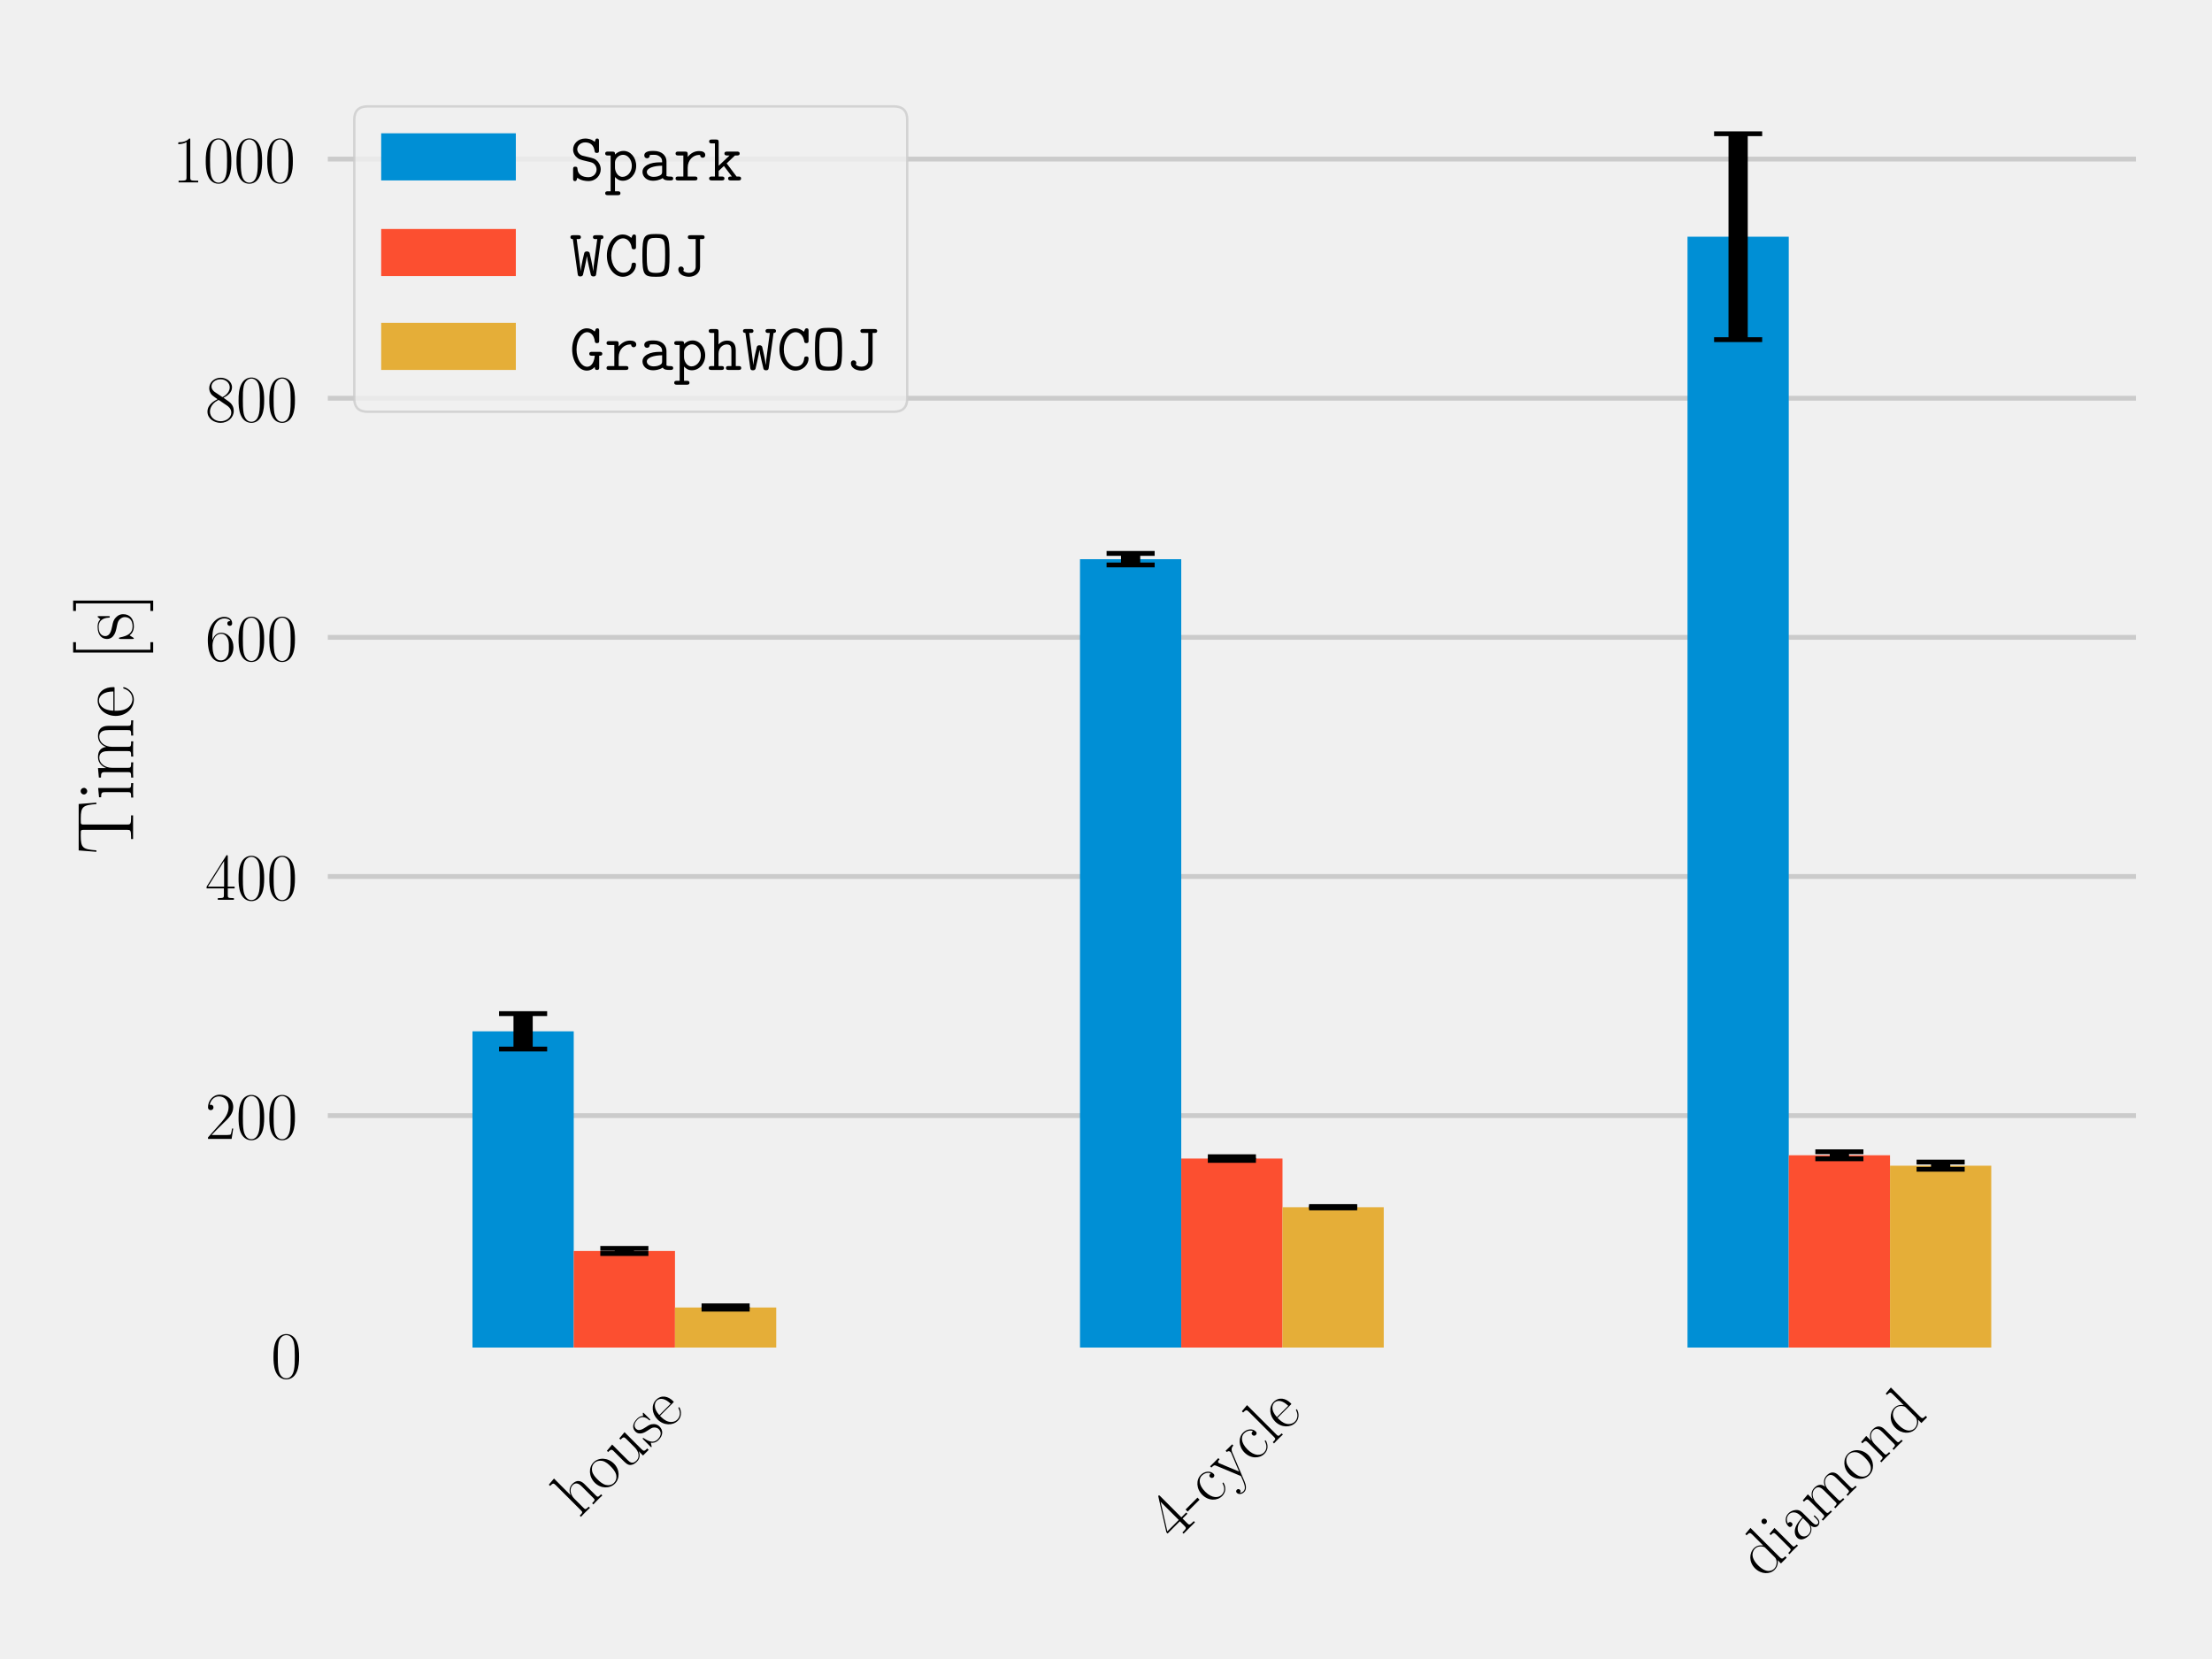 <?xml version="1.0" encoding="utf-8" standalone="no"?>
<!DOCTYPE svg PUBLIC "-//W3C//DTD SVG 1.1//EN"
  "http://www.w3.org/Graphics/SVG/1.1/DTD/svg11.dtd">
<!-- Created with matplotlib (http://matplotlib.org/) -->
<svg height="345pt" version="1.1" viewBox="0 0 460 345" width="460pt" xmlns="http://www.w3.org/2000/svg" xmlns:xlink="http://www.w3.org/1999/xlink">
 <defs>
  <style type="text/css">
*{stroke-linecap:butt;stroke-linejoin:round;}
  </style>
 </defs>
 <g id="figure_1">
  <g id="patch_1">
   <path d="M 0 345.6 
L 460.8 345.6 
L 460.8 0 
L 0 0 
z
" style="fill:#f0f0f0;"/>
  </g>
  <g id="axes_1">
   <g id="patch_2">
    <path d="M 66.671 281.732 
L 445.68 281.732 
L 445.68 15.12 
L 66.671 15.12 
z
" style="fill:#f0f0f0;"/>
   </g>
   <g id="matplotlib.axis_1">
    <g id="xtick_1">
     <g id="line2d_1"/>
     <g id="text_1">
      <!-- house -->
      <defs>
       <path d="M 41.5 30.203 
C 41.5 35.297 40.5 43.594 28.703 43.594 
C 20.5 43.594 16.5 37 15.297 33.703 
L 15.203 33.703 
L 15.203 68.688 
L 3.297 67.594 
L 3.297 65 
C 9.203 65 10.094 64.406 10.094 59.641 
L 10.094 6.656 
C 10.094 2.875 9.703 2.391 3.297 2.391 
L 3.297 -0.203 
C 5.703 0 10.094 0 12.703 0 
C 15.297 0 19.797 0 22.203 -0.203 
L 22.203 2.391 
C 15.797 2.391 15.406 2.781 15.406 6.688 
L 15.406 25.906 
C 15.406 35.109 21 42 28 42 
C 35.406 42 36.203 35.406 36.203 30.594 
L 36.203 6.688 
C 36.203 2.875 35.797 2.391 29.406 2.391 
L 29.406 -0.203 
C 31.797 0 36.203 0 38.797 0 
C 41.406 0 45.906 0 48.297 -0.203 
L 48.297 2.391 
C 41.906 2.391 41.5 2.781 41.5 6.688 
z
" id="CMR17-104"/>
       <path d="M 43.094 21.188 
C 43.094 34 33.797 44 22.906 44 
C 12 44 2.703 34 2.703 21.188 
C 2.703 8.609 12 -1 22.906 -1 
C 33.797 -1 43.094 8.609 43.094 21.188 
z
M 22.906 0.797 
C 18.203 0.797 14.203 3.594 11.906 7.5 
C 9.406 11.984 9.094 17.594 9.094 22 
C 9.094 26.203 9.297 31.406 11.906 35.906 
C 13.906 39.203 17.797 42.406 22.906 42.406 
C 27.406 42.406 31.203 39.906 33.594 36.406 
C 36.703 31.703 36.703 25.109 36.703 22 
C 36.703 18.094 36.5 12.109 33.797 7.297 
C 31 2.703 26.703 0.797 22.906 0.797 
z
" id="CMR17-111"/>
       <path d="M 29.406 42.078 
L 29.406 39.5 
C 35.297 39.5 36.203 38.891 36.203 34.156 
L 36.203 16.125 
C 36.203 7.812 31.703 0.594 24.297 0.594 
C 16.094 0.594 15.406 5.438 15.406 10.594 
L 15.406 43.172 
L 3.297 42.078 
L 3.297 39.5 
C 7.297 39.5 10 39.5 10.094 35.531 
L 10.094 16.531 
C 10.094 9.891 10.094 5.641 12.703 2.859 
C 14 1.578 16.5 -1 23.703 -1 
C 32.203 -1 35.5 5.891 36.297 7.906 
L 36.406 7.906 
L 36.406 -0.984 
L 48.297 -0.984 
L 48.297 2 
C 42.406 2 41.5 2.594 41.5 7.391 
L 41.5 43.172 
z
" id="CMR17-117"/>
       <path d="M 30.906 42.141 
C 30.906 43.953 30.797 44.047 30.203 44.047 
C 29.797 44.047 29.703 43.953 28.5 42.453 
C 28.203 42.047 27.297 41.031 27 40.641 
C 23.797 44.047 19.297 44.047 17.594 44.047 
C 6.5 44.047 2.5 38.234 2.5 32.438 
C 2.5 23.406 12.703 21.328 15.594 20.703 
C 21.906 19.422 24.094 19.016 26.203 17.203 
C 27.5 16.016 29.703 13.812 29.703 10.219 
C 29.703 6 27.297 0.594 18.094 0.594 
C 9.406 0.594 6.297 7.188 4.5 15.953 
C 4.203 17.344 4.203 17.453 3.406 17.453 
C 2.594 17.453 2.5 17.344 2.5 15.359 
L 2.5 0.984 
C 2.5 -0.797 2.594 -0.906 3.203 -0.906 
C 3.703 -0.906 3.797 -0.797 4.297 0 
C 4.906 0.891 6.406 3.297 7 4.312 
C 9 1.609 12.5 -1 18.094 -1 
C 28 -1 33.297 4.422 33.297 12.25 
C 33.297 17.375 30.594 20.078 29.297 21.281 
C 26.297 24.391 22.797 25.094 18.594 25.891 
C 13.094 27.109 6.094 28.516 6.094 34.641 
C 6.094 37.234 7.5 42.766 17.594 42.766 
C 28.297 42.766 28.906 32.719 29.094 29.5 
C 29.203 29 29.703 28.891 30 28.891 
C 30.906 28.891 30.906 29.203 30.906 30.906 
z
" id="CMR17-115"/>
       <path d="M 38.094 23 
C 38.5 23.406 38.5 23.609 38.5 24.625 
C 38.5 34.969 33.094 44 21.703 44 
C 11.094 44 2.703 33.891 2.703 21.609 
C 2.703 8.609 12.203 -1 22.797 -1 
C 34 -1 38.406 9.484 38.406 11.562 
C 38.406 12.25 37.797 12.25 37.594 12.25 
C 36.906 12.25 36.797 12.047 36.406 10.875 
C 34.203 4.141 28.703 0.797 23.5 0.797 
C 19.203 0.797 14.906 3.172 12.203 7.5 
C 9.094 12.547 9.094 18.375 9.094 23 
z
M 9.203 24.5 
C 9.906 39.141 17.594 42.406 21.594 42.406 
C 28.406 42.406 33 35.891 33.094 24.5 
z
" id="CMR17-101"/>
      </defs>
      <g transform="translate(120.475 315.74)rotate(-45)scale(0.14 -0.14)">
       <use transform="scale(0.996)" xlink:href="#CMR17-104"/>
       <use transform="translate(50.895 0)scale(0.996)" xlink:href="#CMR17-111"/>
       <use transform="translate(96.586 0)scale(0.996)" xlink:href="#CMR17-117"/>
       <use transform="translate(147.481 0)scale(0.996)" xlink:href="#CMR17-115"/>
       <use transform="translate(183.283 0)scale(0.996)" xlink:href="#CMR17-101"/>
      </g>
     </g>
    </g>
    <g id="xtick_2">
     <g id="line2d_2"/>
     <g id="text_2">
      <!-- 4-cycle -->
      <defs>
       <path d="M 33.594 64.406 
C 33.594 66.5 33.5 66.5 31.703 66.5 
L 2 19.594 
L 2 17 
L 27.797 17 
L 27.797 7.141 
C 27.797 3.5 27.594 2.5 20.594 2.5 
L 18.703 2.5 
L 18.703 0 
C 21.906 0 27.297 0 30.703 0 
C 34.094 0 39.5 0 42.703 0 
L 42.703 2.5 
L 40.797 2.5 
C 33.797 2.5 33.594 3.5 33.594 7.141 
L 33.594 17 
L 43.797 17 
L 43.797 19.594 
L 33.594 19.594 
z
M 28.094 57.859 
L 28.094 19.594 
L 4 19.594 
z
" id="CMR17-52"/>
       <path d="M 25.5 19 
L 25.5 23.375 
L 0.406 23.375 
L 0.406 19 
z
" id="CMR17-45"/>
       <path d="M 34.906 35 
C 33 35 30.203 35 30.203 31.516 
C 30.203 28.719 32.5 27.922 33.797 27.922 
C 34.5 27.922 37.406 28.234 37.406 31.625 
C 37.406 38.547 30.594 43.797 22.906 43.797 
C 12.297 43.797 3.297 34.031 3.297 21.297 
C 3.297 8.062 12.703 -1 22.906 -1 
C 35.297 -1 38.406 10.578 38.406 11.688 
C 38.406 12.094 38.297 12.391 37.594 12.391 
C 36.906 12.391 36.797 12.297 36.406 10.984 
C 33.797 2.812 28.094 0.797 23.797 0.797 
C 17.406 0.797 9.703 6.672 9.703 21.391 
C 9.703 36.531 17.094 42 23 42 
C 26.906 42 32.703 40.203 34.906 35 
z
" id="CMR17-99"/>
       <path d="M 39 34.328 
C 41.5 40.406 46 40.406 47.406 40.406 
L 47.406 43 
C 45.5 43 43 43 41.094 43 
C 39 43 35.703 43 33.703 43.094 
L 33.703 40.5 
C 37.5 40.203 37.594 37.406 37.594 36.609 
C 37.594 35.625 37.406 35.125 36.906 33.922 
L 26 7.016 
L 14.094 36.031 
C 13.594 37.219 13.594 37.906 13.594 38.016 
C 13.594 40.203 15.906 40.406 18.297 40.406 
L 18.297 43.094 
C 15.906 43 11.594 43 9.094 43 
C 6.406 43 3.203 43 1 43.094 
L 1 40.406 
C 6.406 40.406 7 39.906 8.297 36.719 
L 23.203 0.234 
C 18.703 -11.531 16.094 -18.406 9.797 -18.406 
C 8.703 -18.406 6.203 -18.109 4.406 -16.312 
C 6.703 -16.109 7.703 -14.719 7.703 -13.016 
C 7.703 -11.328 6.5 -9.828 4.5 -9.828 
C 2.297 -9.828 1.203 -11.328 1.203 -13.125 
C 1.203 -17.109 5.297 -20 9.797 -20 
C 15.594 -20 19.203 -14.406 21.203 -9.438 
z
" id="CMR17-121"/>
       <path d="M 15.297 68.688 
L 3.406 67.594 
L 3.406 65 
C 9.297 65 10.203 64.406 10.203 59.641 
L 10.203 6.656 
C 10.203 2.875 9.797 2.391 3.406 2.391 
L 3.406 -0.203 
C 5.797 0 10.203 0 12.703 0 
C 15.297 0 19.703 0 22.094 -0.203 
L 22.094 2.391 
C 15.703 2.391 15.297 2.781 15.297 6.656 
z
" id="CMR17-108"/>
      </defs>
      <g transform="translate(244.29 320.783)rotate(-45)scale(0.14 -0.14)">
       <use transform="scale(0.996)" xlink:href="#CMR17-52"/>
       <use transform="translate(45.69 0)scale(0.996)" xlink:href="#CMR17-45"/>
       <use transform="translate(75.766 0)scale(0.996)" xlink:href="#CMR17-99"/>
       <use transform="translate(116.252 0)scale(0.996)" xlink:href="#CMR17-121"/>
       <use transform="translate(164.545 0)scale(0.996)" xlink:href="#CMR17-99"/>
       <use transform="translate(205.031 0)scale(0.996)" xlink:href="#CMR17-108"/>
       <use transform="translate(229.902 0)scale(0.996)" xlink:href="#CMR17-101"/>
      </g>
     </g>
    </g>
    <g id="xtick_3">
     <g id="line2d_3"/>
     <g id="text_3">
      <!-- diamond -->
      <defs>
       <path d="M 29.203 67.594 
L 29.203 65 
C 35.094 65 36 64.406 36 59.688 
L 36 36.641 
C 35.594 37.141 31.5 43.594 23.406 43.594 
C 13.203 43.594 3.297 34.5 3.297 21.312 
C 3.297 8.203 12.594 -1 22.406 -1 
C 30.906 -1 35.297 5.266 35.797 5.938 
L 35.797 -0.984 
L 47.906 -0.984 
L 47.906 2 
C 42 2 41.094 2.594 41.094 7.391 
L 41.094 68.688 
z
M 35.797 11.797 
C 35.797 8.797 34 6.094 31.703 4.094 
C 28.297 1.094 24.906 0.594 23 0.594 
C 20.094 0.594 9.703 2.094 9.703 21.188 
C 9.703 40.812 21.297 42 23.906 42 
C 28.5 42 32.203 39.406 34.5 35.797 
C 35.797 33.703 35.797 33.406 35.797 31.609 
z
" id="CMR17-100"/>
       <path d="M 15.5 61.078 
C 15.5 63.266 13.703 65.156 11.406 65.156 
C 9.203 65.156 7.297 63.375 7.297 61.078 
C 7.297 58.891 9.094 57 11.406 57 
C 13.594 57 15.5 58.797 15.5 61.078 
z
M 3.797 42.281 
L 3.797 39.703 
C 9.406 39.703 10.203 39.094 10.203 34.328 
L 10.203 6.672 
C 10.203 2.875 9.797 2.391 3.406 2.391 
L 3.406 -0.203 
C 5.797 0 10.094 0 12.594 0 
C 15 0 19.094 0 21.406 -0.203 
L 21.406 2.391 
C 15.5 2.391 15.297 2.984 15.297 6.562 
L 15.297 43.375 
z
" id="CMR17-105"/>
       <path d="M 36 25.828 
C 36 32.375 36 35.844 31.797 39.734 
C 28.094 43 23.797 44 20.406 44 
C 12.5 44 6.797 37.609 6.797 30.797 
C 6.797 27 9.797 27 10.406 27 
C 11.703 27 14 27.781 14 30.531 
C 14 33 12.094 34.078 10.406 34.078 
C 10 34.078 9.5 33.969 9.203 33.875 
C 11.297 40.5 16.703 42.406 20.203 42.406 
C 25.203 42.406 30.703 37.953 30.703 29.453 
L 30.703 25 
C 24.797 25 17.703 24.203 12.094 21.203 
C 5.797 17.703 4 12.703 4 8.906 
C 4 1.203 13 -1 18.297 -1 
C 23.797 -1 28.906 2.172 31.094 7.984 
C 31.297 3.641 34.094 -0.281 38.5 -0.281 
C 40.594 -0.281 45.906 1.094 45.906 8.859 
L 45.906 14.375 
L 44.094 14.375 
L 44.094 8.781 
C 44.094 2.781 41.406 2 40.094 2 
C 36 2 36 7.156 36 11.531 
z
M 30.703 13.594 
C 30.703 4.953 24.5 0.594 19 0.594 
C 14 0.594 10.094 4.297 10.094 8.906 
C 10.094 11.891 11.406 17.188 17.203 20.391 
C 22 23.094 27.5 23.5 30.703 23.5 
z
" id="CMR17-97"/>
       <path d="M 67.594 30.203 
C 67.594 35.188 66.703 43.594 54.797 43.594 
C 48 43.594 43.297 39 41.5 33.609 
L 41.406 33.609 
C 40.203 41.812 34.297 43.594 28.703 43.594 
C 20.797 43.594 16.703 37.5 15.203 33.5 
L 15.094 33.5 
L 15.094 43.594 
L 3.297 42.5 
L 3.297 39.906 
C 9.203 39.906 10.094 39.297 10.094 34.5 
L 10.094 6.688 
C 10.094 2.875 9.703 2.391 3.297 2.391 
L 3.297 -0.203 
C 5.703 0 10.094 0 12.703 0 
C 15.297 0 19.797 0 22.203 -0.203 
L 22.203 2.391 
C 15.797 2.391 15.406 2.781 15.406 6.688 
L 15.406 25.906 
C 15.406 35.109 21 42 28 42 
C 35.406 42 36.203 35.406 36.203 30.594 
L 36.203 6.688 
C 36.203 2.875 35.797 2.391 29.406 2.391 
L 29.406 -0.203 
C 31.797 0 36.203 0 38.797 0 
C 41.406 0 45.906 0 48.297 -0.203 
L 48.297 2.391 
C 41.906 2.391 41.5 2.781 41.5 6.688 
L 41.5 25.906 
C 41.5 35.109 47.094 42 54.094 42 
C 61.5 42 62.297 35.406 62.297 30.594 
L 62.297 6.688 
C 62.297 2.875 61.906 2.391 55.5 2.391 
L 55.5 -0.203 
C 57.906 0 62.297 0 64.906 0 
C 67.5 0 72 0 74.406 -0.203 
L 74.406 2.391 
C 68 2.391 67.594 2.781 67.594 6.688 
z
" id="CMR17-109"/>
       <path d="M 41.5 30.203 
C 41.5 35.297 40.5 43.594 28.703 43.594 
C 20.797 43.594 16.703 37.5 15.203 33.5 
L 15.094 33.5 
L 15.094 43.594 
L 3.297 42.5 
L 3.297 39.906 
C 9.203 39.906 10.094 39.297 10.094 34.5 
L 10.094 6.688 
C 10.094 2.875 9.703 2.391 3.297 2.391 
L 3.297 -0.203 
C 5.703 0 10.094 0 12.703 0 
C 15.297 0 19.797 0 22.203 -0.203 
L 22.203 2.391 
C 15.797 2.391 15.406 2.781 15.406 6.688 
L 15.406 25.906 
C 15.406 35.109 21 42 28 42 
C 35.406 42 36.203 35.406 36.203 30.594 
L 36.203 6.688 
C 36.203 2.875 35.797 2.391 29.406 2.391 
L 29.406 -0.203 
C 31.797 0 36.203 0 38.797 0 
C 41.406 0 45.906 0 48.297 -0.203 
L 48.297 2.391 
C 41.906 2.391 41.5 2.781 41.5 6.688 
z
" id="CMR17-110"/>
      </defs>
      <g transform="translate(366.737 328.562)rotate(-45)scale(0.14 -0.14)">
       <use transform="scale(0.996)" xlink:href="#CMR17-100"/>
       <use transform="translate(50.895 0)scale(0.996)" xlink:href="#CMR17-105"/>
       <use transform="translate(75.766 0)scale(0.996)" xlink:href="#CMR17-97"/>
       <use transform="translate(121.457 0)scale(0.996)" xlink:href="#CMR17-109"/>
       <use transform="translate(198.376 0)scale(0.996)" xlink:href="#CMR17-111"/>
       <use transform="translate(244.067 0)scale(0.996)" xlink:href="#CMR17-110"/>
       <use transform="translate(294.962 0)scale(0.996)" xlink:href="#CMR17-100"/>
      </g>
     </g>
    </g>
   </g>
   <g id="matplotlib.axis_2">
    <g id="ytick_1">
     <g id="line2d_4">
      <path clip-path="url(#p828d8af198)" d="M 66.671 281.732 
L 445.68 281.732 
" style="fill:none;stroke:#cbcbcb;"/>
     </g>
     <g id="line2d_5"/>
     <g id="text_4">
      <!-- $0$ -->
      <defs>
       <path d="M 42 31.641 
C 42 37.75 41.906 48.125 37.703 56.109 
C 34 63.109 28.094 65.594 22.906 65.594 
C 18.094 65.594 12 63.406 8.203 56.203 
C 4.203 48.719 3.797 39.438 3.797 31.641 
C 3.797 25.953 3.906 17.281 7 9.672 
C 11.297 -0.609 19 -2 22.906 -2 
C 27.5 -2 34.5 -0.109 38.594 9.375 
C 41.594 16.281 42 24.359 42 31.641 
z
M 22.906 -0.406 
C 16.5 -0.406 12.703 5.078 11.297 12.688 
C 10.203 18.562 10.203 27.156 10.203 32.75 
C 10.203 40.438 10.203 46.828 11.5 52.922 
C 13.406 61.391 19 64 22.906 64 
C 27 64 32.297 61.297 34.203 53.125 
C 35.5 47.438 35.594 40.734 35.594 32.75 
C 35.594 26.25 35.594 18.266 34.406 12.375 
C 32.297 1.484 26.406 -0.406 22.906 -0.406 
z
" id="CMR17-48"/>
      </defs>
      <g transform="translate(56.343 286.575)scale(0.14 -0.14)">
       <use transform="scale(0.996)" xlink:href="#CMR17-48"/>
      </g>
     </g>
    </g>
    <g id="ytick_2">
     <g id="line2d_6">
      <path clip-path="url(#p828d8af198)" d="M 66.671 232.002 
L 445.68 232.002 
" style="fill:none;stroke:#cbcbcb;"/>
     </g>
     <g id="line2d_7"/>
     <g id="text_5">
      <!-- $200$ -->
      <defs>
       <path d="M 41.703 15.453 
L 39.906 15.453 
C 38.906 8.375 38.094 7.172 37.703 6.562 
C 37.203 5.766 30 5.766 28.594 5.766 
L 9.406 5.766 
C 13 9.672 20 16.75 28.5 24.953 
C 34.594 30.734 41.703 37.531 41.703 47.422 
C 41.703 59.219 32.297 66 21.797 66 
C 10.797 66 4.094 56.312 4.094 47.344 
C 4.094 43.438 7 42.938 8.203 42.938 
C 9.203 42.938 12.203 43.547 12.203 47.031 
C 12.203 50.109 9.594 51 8.203 51 
C 7.594 51 7 50.906 6.594 50.703 
C 8.5 59.219 14.297 63.406 20.406 63.406 
C 29.094 63.406 34.797 56.516 34.797 47.422 
C 34.797 38.734 29.703 31.25 24 24.75 
L 4.094 2.281 
L 4.094 0 
L 39.297 0 
z
" id="CMR17-50"/>
      </defs>
      <g transform="translate(42.686 236.845)scale(0.14 -0.14)">
       <use transform="scale(0.996)" xlink:href="#CMR17-50"/>
       <use transform="translate(45.69 0)scale(0.996)" xlink:href="#CMR17-48"/>
       <use transform="translate(91.381 0)scale(0.996)" xlink:href="#CMR17-48"/>
      </g>
     </g>
    </g>
    <g id="ytick_3">
     <g id="line2d_8">
      <path clip-path="url(#p828d8af198)" d="M 66.671 182.272 
L 445.68 182.272 
" style="fill:none;stroke:#cbcbcb;"/>
     </g>
     <g id="line2d_9"/>
     <g id="text_6">
      <!-- $400$ -->
      <g transform="translate(42.686 187.115)scale(0.14 -0.14)">
       <use transform="scale(0.996)" xlink:href="#CMR17-52"/>
       <use transform="translate(45.69 0)scale(0.996)" xlink:href="#CMR17-48"/>
       <use transform="translate(91.381 0)scale(0.996)" xlink:href="#CMR17-48"/>
      </g>
     </g>
    </g>
    <g id="ytick_4">
     <g id="line2d_10">
      <path clip-path="url(#p828d8af198)" d="M 66.671 132.543 
L 445.68 132.543 
" style="fill:none;stroke:#cbcbcb;"/>
     </g>
     <g id="line2d_11"/>
     <g id="text_7">
      <!-- $600$ -->
      <defs>
       <path d="M 10.594 34 
C 10.594 57.656 21.797 63 28.297 63 
C 30.406 63 35.5 62.641 37.5 59 
C 35.906 59 32.906 59 32.906 55.516 
C 32.906 52.828 35.094 51.922 36.5 51.922 
C 37.406 51.922 40.094 52.312 40.094 55.625 
C 40.094 61.781 35.094 65.297 28.203 65.297 
C 16.297 65.297 3.797 52.969 3.797 31 
C 3.797 3.953 15.094 -2 23.094 -2 
C 32.797 -2 42 6.672 42 20.047 
C 42 32.516 33.906 41.594 23.703 41.594 
C 17.594 41.594 13.094 37.609 10.594 30.625 
z
M 23.094 0.391 
C 10.797 0.391 10.797 18.75 10.797 22.438 
C 10.797 29.625 14.203 40 23.5 40 
C 25.203 40 30.094 40 33.406 33.125 
C 35.203 29.219 35.203 25.141 35.203 20.141 
C 35.203 14.75 35.203 10.781 33.094 6.781 
C 30.906 2.672 27.703 0.391 23.094 0.391 
z
" id="CMR17-54"/>
      </defs>
      <g transform="translate(42.686 137.386)scale(0.14 -0.14)">
       <use transform="scale(0.996)" xlink:href="#CMR17-54"/>
       <use transform="translate(45.69 0)scale(0.996)" xlink:href="#CMR17-48"/>
       <use transform="translate(91.381 0)scale(0.996)" xlink:href="#CMR17-48"/>
      </g>
     </g>
    </g>
    <g id="ytick_5">
     <g id="line2d_12">
      <path clip-path="url(#p828d8af198)" d="M 66.671 82.813 
L 445.68 82.813 
" style="fill:none;stroke:#cbcbcb;"/>
     </g>
     <g id="line2d_13"/>
     <g id="text_8">
      <!-- $800$ -->
      <defs>
       <path d="M 27.203 35.375 
C 33.5 38.547 39.906 43.328 39.906 50.984 
C 39.906 60.016 31.094 65.297 23 65.297 
C 13.906 65.297 5.906 58.734 5.906 49.688 
C 5.906 47.203 6.5 42.922 10.406 39.141 
C 11.406 38.156 15.594 35.172 18.297 33.281 
C 13.797 30.984 3.297 25.531 3.297 14.594 
C 3.297 4.359 13.094 -2 22.797 -2 
C 33.5 -2 42.5 5.656 42.5 15.781 
C 42.5 24.844 36.406 29.016 32.406 31.703 
z
M 14.094 44.094 
C 13.297 44.594 9.297 47.672 9.297 52.359 
C 9.297 58.422 15.594 63 22.797 63 
C 30.703 63 36.5 57.438 36.5 50.969 
C 36.5 41.703 26.094 36.422 25.594 36.422 
C 25.5 36.422 25.406 36.422 24.594 37.031 
z
M 32.5 23.734 
C 34 22.641 38.797 19.375 38.797 13.297 
C 38.797 5.953 31.406 0.391 23 0.391 
C 13.906 0.391 7 6.844 7 14.688 
C 7 22.547 13.094 29.094 20 32.188 
z
" id="CMR17-56"/>
      </defs>
      <g transform="translate(42.686 87.656)scale(0.14 -0.14)">
       <use transform="scale(0.996)" xlink:href="#CMR17-56"/>
       <use transform="translate(45.69 0)scale(0.996)" xlink:href="#CMR17-48"/>
       <use transform="translate(91.381 0)scale(0.996)" xlink:href="#CMR17-48"/>
      </g>
     </g>
    </g>
    <g id="ytick_6">
     <g id="line2d_14">
      <path clip-path="url(#p828d8af198)" d="M 66.671 33.084 
L 445.68 33.084 
" style="fill:none;stroke:#cbcbcb;"/>
     </g>
     <g id="line2d_15"/>
     <g id="text_9">
      <!-- $1000$ -->
      <defs>
       <path d="M 26.594 63.406 
C 26.594 65.5 26.5 65.5 25.094 65.5 
C 21.203 61.188 15.297 59.797 9.703 59.797 
C 9.406 59.797 8.906 59.797 8.797 59.5 
C 8.703 59.297 8.703 59.094 8.703 57 
C 11.797 57 17 57.594 21 59.984 
L 21 7.203 
C 21 3.688 20.797 2.5 12.203 2.5 
L 9.203 2.5 
L 9.203 0 
C 14 0 19 0 23.797 0 
C 28.594 0 33.594 0 38.406 0 
L 38.406 2.5 
L 35.406 2.5 
C 26.797 2.5 26.594 3.594 26.594 7.156 
z
" id="CMR17-49"/>
      </defs>
      <g transform="translate(35.857 37.927)scale(0.14 -0.14)">
       <use transform="scale(0.996)" xlink:href="#CMR17-49"/>
       <use transform="translate(45.69 0)scale(0.996)" xlink:href="#CMR17-48"/>
       <use transform="translate(91.381 0)scale(0.996)" xlink:href="#CMR17-48"/>
       <use transform="translate(137.071 0)scale(0.996)" xlink:href="#CMR17-48"/>
      </g>
     </g>
    </g>
    <g id="text_10">
     <!-- Time [s] -->
     <defs>
      <path d="M 62.203 67.594 
L 4.5 67.594 
L 2.797 45.594 
L 4.594 45.594 
C 5.906 62.125 7.297 65 22.703 65 
C 24.5 65 27.406 65 28.203 64.906 
C 30.094 64.609 30.094 63.406 30.094 61.125 
L 30.094 7.172 
C 30.094 3.594 29.797 2.5 21.5 2.5 
L 18.703 2.5 
L 18.703 0 
C 23.5 0 28.5 0 33.406 0 
C 38.297 0 43.297 0 48.094 0 
L 48.094 2.5 
L 45.297 2.5 
C 37 2.5 36.703 3.594 36.703 7.172 
L 36.703 61.125 
C 36.703 63.312 36.703 64.516 38.5 64.906 
C 39.297 65 42.203 65 44 65 
C 59.297 65 60.797 62.125 62.094 45.594 
L 63.906 45.594 
z
" id="CMR17-84"/>
      <path d="M 23.5 -25 
L 23.5 -21.516 
L 14.094 -21.516 
L 14.094 71 
L 23.5 71 
L 23.5 74.484 
L 10.594 74.484 
L 10.594 -25 
z
" id="CMR17-91"/>
      <path d="M 14.297 74.484 
L 1.406 74.484 
L 1.406 71 
L 10.797 71 
L 10.797 -21.516 
L 1.406 -21.516 
L 1.406 -25 
L 14.297 -25 
z
" id="CMR17-93"/>
     </defs>
     <g transform="translate(27.673 177.606)rotate(-90)scale(0.168 -0.168)">
      <use transform="scale(0.996)" xlink:href="#CMR17-84"/>
      <use transform="translate(66.51 0)scale(0.996)" xlink:href="#CMR17-105"/>
      <use transform="translate(91.381 0)scale(0.996)" xlink:href="#CMR17-109"/>
      <use transform="translate(168.301 0)scale(0.996)" xlink:href="#CMR17-101"/>
      <use transform="translate(238.862 0)scale(0.996)" xlink:href="#CMR17-91"/>
      <use transform="translate(263.733 0)scale(0.996)" xlink:href="#CMR17-115"/>
      <use transform="translate(299.535 0)scale(0.996)" xlink:href="#CMR17-93"/>
     </g>
    </g>
   </g>
   <g id="patch_3">
    <path clip-path="url(#p828d8af198)" d="M 98.255 281.732 
L 119.311 281.732 
L 119.311 214.475 
L 98.255 214.475 
z
" style="fill:#008fd5;"/>
   </g>
   <g id="patch_4">
    <path clip-path="url(#p828d8af198)" d="M 224.592 281.732 
L 245.648 281.732 
L 245.648 116.284 
L 224.592 116.284 
z
" style="fill:#008fd5;"/>
   </g>
   <g id="patch_5">
    <path clip-path="url(#p828d8af198)" d="M 350.928 281.732 
L 371.984 281.732 
L 371.984 49.223 
L 350.928 49.223 
z
" style="fill:#008fd5;"/>
   </g>
   <g id="patch_6">
    <path clip-path="url(#p828d8af198)" d="M 119.311 281.732 
L 140.367 281.732 
L 140.367 260.149 
L 119.311 260.149 
z
" style="fill:#fc4f30;"/>
   </g>
   <g id="patch_7">
    <path clip-path="url(#p828d8af198)" d="M 245.648 281.732 
L 266.704 281.732 
L 266.704 240.931 
L 245.648 240.931 
z
" style="fill:#fc4f30;"/>
   </g>
   <g id="patch_8">
    <path clip-path="url(#p828d8af198)" d="M 371.984 281.732 
L 393.04 281.732 
L 393.04 240.245 
L 371.984 240.245 
z
" style="fill:#fc4f30;"/>
   </g>
   <g id="patch_9">
    <path clip-path="url(#p828d8af198)" d="M 140.367 281.732 
L 161.423 281.732 
L 161.423 271.903 
L 140.367 271.903 
z
" style="fill:#e5ae38;"/>
   </g>
   <g id="patch_10">
    <path clip-path="url(#p828d8af198)" d="M 266.704 281.732 
L 287.76 281.732 
L 287.76 251.053 
L 266.704 251.053 
z
" style="fill:#e5ae38;"/>
   </g>
   <g id="patch_11">
    <path clip-path="url(#p828d8af198)" d="M 393.04 281.732 
L 414.096 281.732 
L 414.096 242.41 
L 393.04 242.41 
z
" style="fill:#e5ae38;"/>
   </g>
   <g id="LineCollection_1">
    <path clip-path="url(#p828d8af198)" d="M 108.783 218.158 
L 108.783 210.792 
" style="fill:none;stroke:#000000;stroke-width:4;"/>
    <path clip-path="url(#p828d8af198)" d="M 235.12 117.485 
L 235.12 115.083 
" style="fill:none;stroke:#000000;stroke-width:4;"/>
    <path clip-path="url(#p828d8af198)" d="M 361.456 70.631 
L 361.456 27.816 
" style="fill:none;stroke:#000000;stroke-width:4;"/>
   </g>
   <g id="LineCollection_2">
    <path clip-path="url(#p828d8af198)" d="M 129.839 260.683 
L 129.839 259.614 
" style="fill:none;stroke:#000000;stroke-width:4;"/>
    <path clip-path="url(#p828d8af198)" d="M 256.176 241.313 
L 256.176 240.549 
" style="fill:none;stroke:#000000;stroke-width:4;"/>
    <path clip-path="url(#p828d8af198)" d="M 382.512 240.975 
L 382.512 239.515 
" style="fill:none;stroke:#000000;stroke-width:4;"/>
   </g>
   <g id="LineCollection_3">
    <path clip-path="url(#p828d8af198)" d="M 150.895 272.253 
L 150.895 271.552 
" style="fill:none;stroke:#000000;stroke-width:4;"/>
    <path clip-path="url(#p828d8af198)" d="M 277.232 251.199 
L 277.232 250.908 
" style="fill:none;stroke:#000000;stroke-width:4;"/>
    <path clip-path="url(#p828d8af198)" d="M 403.568 243.158 
L 403.568 241.662 
" style="fill:none;stroke:#000000;stroke-width:4;"/>
   </g>
   <g id="line2d_16">
    <defs>
     <path d="M 5 0 
L -5 -0 
" id="m7cc92de196" style="stroke:#000000;"/>
    </defs>
    <g clip-path="url(#p828d8af198)">
     <use style="stroke:#000000;" x="108.783" xlink:href="#m7cc92de196" y="218.158"/>
     <use style="stroke:#000000;" x="235.12" xlink:href="#m7cc92de196" y="117.485"/>
     <use style="stroke:#000000;" x="361.456" xlink:href="#m7cc92de196" y="70.631"/>
    </g>
   </g>
   <g id="line2d_17">
    <g clip-path="url(#p828d8af198)">
     <use style="stroke:#000000;" x="108.783" xlink:href="#m7cc92de196" y="210.792"/>
     <use style="stroke:#000000;" x="235.12" xlink:href="#m7cc92de196" y="115.083"/>
     <use style="stroke:#000000;" x="361.456" xlink:href="#m7cc92de196" y="27.816"/>
    </g>
   </g>
   <g id="line2d_18">
    <g clip-path="url(#p828d8af198)">
     <use style="stroke:#000000;" x="129.839" xlink:href="#m7cc92de196" y="260.683"/>
     <use style="stroke:#000000;" x="256.176" xlink:href="#m7cc92de196" y="241.313"/>
     <use style="stroke:#000000;" x="382.512" xlink:href="#m7cc92de196" y="240.975"/>
    </g>
   </g>
   <g id="line2d_19">
    <g clip-path="url(#p828d8af198)">
     <use style="stroke:#000000;" x="129.839" xlink:href="#m7cc92de196" y="259.614"/>
     <use style="stroke:#000000;" x="256.176" xlink:href="#m7cc92de196" y="240.549"/>
     <use style="stroke:#000000;" x="382.512" xlink:href="#m7cc92de196" y="239.515"/>
    </g>
   </g>
   <g id="line2d_20">
    <g clip-path="url(#p828d8af198)">
     <use style="stroke:#000000;" x="150.895" xlink:href="#m7cc92de196" y="272.253"/>
     <use style="stroke:#000000;" x="277.232" xlink:href="#m7cc92de196" y="251.199"/>
     <use style="stroke:#000000;" x="403.568" xlink:href="#m7cc92de196" y="243.158"/>
    </g>
   </g>
   <g id="line2d_21">
    <g clip-path="url(#p828d8af198)">
     <use style="stroke:#000000;" x="150.895" xlink:href="#m7cc92de196" y="271.552"/>
     <use style="stroke:#000000;" x="277.232" xlink:href="#m7cc92de196" y="250.908"/>
     <use style="stroke:#000000;" x="403.568" xlink:href="#m7cc92de196" y="241.662"/>
    </g>
   </g>
   <g id="patch_12">
    <path d="M 66.671 281.732 
L 66.671 15.12 
" style="fill:none;stroke:#f0f0f0;stroke-linecap:square;stroke-linejoin:miter;stroke-width:3;"/>
   </g>
   <g id="patch_13">
    <path d="M 445.68 281.732 
L 445.68 15.12 
" style="fill:none;stroke:#f0f0f0;stroke-linecap:square;stroke-linejoin:miter;stroke-width:3;"/>
   </g>
   <g id="patch_14">
    <path d="M 66.671 281.732 
L 445.68 281.732 
" style="fill:none;stroke:#f0f0f0;stroke-linecap:square;stroke-linejoin:miter;stroke-width:3;"/>
   </g>
   <g id="patch_15">
    <path d="M 66.671 15.12 
L 445.68 15.12 
" style="fill:none;stroke:#f0f0f0;stroke-linecap:square;stroke-linejoin:miter;stroke-width:3;"/>
   </g>
   <g id="legend_1">
    <g id="patch_16">
     <path d="M 76.471 85.631 
L 185.866 85.631 
Q 188.666 85.631 188.666 82.831 
L 188.666 24.92 
Q 188.666 22.12 185.866 22.12 
L 76.471 22.12 
Q 73.671 22.12 73.671 24.92 
L 73.671 82.831 
Q 73.671 85.631 76.471 85.631 
z
" style="fill:#f0f0f0;opacity:0.8;stroke:#cccccc;stroke-linejoin:miter;stroke-width:0.5;"/>
    </g>
    <g id="patch_17">
     <path d="M 79.271 37.52 
L 107.271 37.52 
L 107.271 27.72 
L 79.271 27.72 
z
" style="fill:#008fd5;"/>
    </g>
    <g id="text_11">
     <!-- \texttt{Spark} -->
     <defs>
      <path d="M 43.703 58.703 
C 43.703 60.297 43.703 62.5 40.906 62.5 
C 38.797 62.5 38.594 61.703 37.406 57.5 
C 32.5 61.797 26.797 62.5 23.297 62.5 
C 12.703 62.5 5.094 54.906 5.094 46.109 
C 5.094 40.203 8.594 36.297 9.203 35.703 
C 13.406 31.5 15.094 31.109 25.594 28.609 
C 33.094 26.906 34.797 26.5 37.297 23.703 
C 39.094 21.5 40.094 19 40.094 16.203 
C 40.094 10.797 35.797 4.797 27.906 4.797 
C 19.297 4.797 12.094 8.5 11.594 17.297 
C 11.5 18.797 11.406 20.5 8.406 20.5 
C 5.094 20.5 5.094 18.609 5.094 16.609 
L 5.094 2.797 
C 5.094 1.203 5.094 -1 7.906 -1 
C 10 -1 10.203 -0.203 11.406 4 
C 16.906 -0.297 23.797 -1 27.906 -1 
C 39.203 -1 46.297 7.703 46.297 16.609 
C 46.297 23.609 42 28 41.703 28.406 
C 37.703 32.5 35.797 32.906 25.703 35.297 
C 23.406 35.906 19.5 36.797 18.703 37 
C 14.594 38.5 11.297 42 11.297 46.5 
C 11.297 51.797 16.297 56.703 23.203 56.703 
C 30.703 56.703 35.797 52.703 37.094 44.203 
C 37.406 42.297 37.594 41 40.406 41 
C 43.703 41 43.703 42.797 43.703 44.797 
z
" id="CMTT12-83"/>
      <path d="M 20.203 -22 
C 21.594 -22 24.203 -22 24.203 -19.094 
C 24.203 -16.203 21.594 -16.203 20.203 -16.203 
L 16.094 -16.203 
L 16.094 5.094 
C 18.5 2.391 22.203 -0.5 27.797 -0.5 
C 38.406 -0.5 47.703 9.047 47.703 21.797 
C 47.703 34.156 39.297 44 28.906 44 
C 21.594 44 17 39.578 16.094 38.578 
C 16.094 41.625 16.094 43 12.094 43 
L 5.5 43 
C 4.094 43 1.5 43 1.5 40.109 
C 1.5 37.203 4.094 37.203 5.5 37.203 
L 9.594 37.203 
L 9.594 -16.203 
L 5.5 -16.203 
C 4.094 -16.203 1.5 -16.203 1.5 -19.094 
C 1.5 -22 4.094 -22 5.5 -22 
z
M 16.094 26.828 
C 16.094 32.562 21.703 38.203 28.203 38.203 
C 35.406 38.203 41.203 30.844 41.203 21.797 
C 41.203 12.141 34.406 5.297 27.297 5.297 
C 19.797 5.297 16.094 13.844 16.094 18.875 
z
" id="CMTT12-112"/>
      <path d="M 41.406 28.375 
C 41.406 35.984 35.703 44 22.203 44 
C 18 44 8.297 44 8.297 37.188 
C 8.297 34.531 10.203 33.047 12.406 33.047 
C 13 33.047 16.297 33.047 16.406 37.312 
C 16.406 37.797 16.5 37.906 18.594 38.094 
C 19.797 38.203 21.094 38.203 22.297 38.203 
C 24.594 38.203 28 38.203 31.297 35.656 
C 34.906 32.812 34.906 29.938 34.906 27 
C 29 27 23.203 27 17 24.984 
C 12 23.266 5.594 19.625 5.594 12.75 
C 5.594 5.562 11.906 -0.5 21.203 -0.5 
C 24.406 -0.5 30.594 0 35.797 3.531 
C 37.797 0 42.797 0 46.594 0 
C 49 0 51.406 0 51.406 2.859 
C 51.406 5.703 48.797 5.703 47.406 5.703 
C 44.797 5.703 42.797 5.906 41.406 6.516 
z
M 34.906 13.297 
C 34.906 11 34.906 8.891 30.797 7 
C 27.297 5.297 22.594 5.297 22.297 5.297 
C 16.406 5.297 12.094 8.5 12.094 12.594 
C 12.094 18.5 22.797 21.891 34.906 21.891 
z
" id="CMTT12-97"/>
      <path d="M 21.594 18.938 
C 21.594 30.875 30 38 38.5 38 
C 39 38 39.594 38 40.094 37.891 
C 40.406 34.141 43.203 33.828 43.906 33.828 
C 46.203 33.828 47.797 35.547 47.797 37.781 
C 47.797 42.156 43.594 43.797 38.594 43.797 
C 31.906 43.797 26.203 40.734 21.594 35.016 
L 21.594 38.922 
C 21.594 42 21 43 17.594 43 
L 7.5 43 
C 6.094 43 3.5 43 3.5 40.109 
C 3.5 37.203 6.094 37.203 7.5 37.203 
L 15.094 37.203 
L 15.094 5.797 
L 7.5 5.797 
C 6.094 5.797 3.5 5.797 3.5 2.906 
C 3.5 0 6.094 0 7.5 0 
L 32.094 0 
C 33.5 0 36.094 0 36.094 2.906 
C 36.094 5.797 33.5 5.797 32.094 5.797 
L 21.594 5.797 
z
" id="CMTT12-114"/>
      <path d="M 28.203 25.438 
L 40.594 37.203 
L 43.594 37.203 
C 45 37.203 47.594 37.203 47.594 40.109 
C 47.594 43 45 43 43.594 43 
L 29 43 
C 27.594 43 24.906 43 24.906 40.109 
C 24.906 37.203 27.594 37.203 29 37.203 
L 32.5 37.203 
L 16.297 21.844 
L 16.297 56.906 
C 16.297 60 15.703 61 12.297 61 
L 6.203 61 
C 4.797 61 2.094 61 2.094 58.109 
C 2.094 55.203 4.797 55.203 6.203 55.203 
L 10.703 55.203 
L 10.703 5.797 
L 6.203 5.797 
C 4.797 5.797 2.094 5.797 2.094 2.906 
C 2.094 0 4.797 0 6.203 0 
L 20.797 0 
C 22.203 0 24.906 0 24.906 2.906 
C 24.906 5.797 22.203 5.797 20.797 5.797 
L 16.297 5.797 
L 16.297 14.172 
L 24.094 21.547 
L 36 5.797 
C 32.797 5.797 30.406 5.797 30.406 2.906 
C 30.406 0 33.094 0 34.5 0 
L 45.703 0 
C 47.094 0 49.703 0 49.703 2.906 
C 49.703 5.797 47.094 5.797 45.703 5.797 
L 43 5.797 
z
" id="CMTT12-107"/>
     </defs>
     <g transform="translate(118.471 37.52)scale(0.14 -0.14)">
      <use transform="scale(0.996)" xlink:href="#CMTT12-83"/>
      <use transform="translate(51.266 0)scale(0.996)" xlink:href="#CMTT12-112"/>
      <use transform="translate(102.532 0)scale(0.996)" xlink:href="#CMTT12-97"/>
      <use transform="translate(153.798 0)scale(0.996)" xlink:href="#CMTT12-114"/>
      <use transform="translate(205.064 0)scale(0.996)" xlink:href="#CMTT12-107"/>
     </g>
    </g>
    <g id="patch_18">
     <path d="M 79.271 57.419 
L 107.271 57.419 
L 107.271 47.619 
L 79.271 47.619 
z
" style="fill:#fc4f30;"/>
    </g>
    <g id="text_12">
     <!-- \texttt{WCOJ} -->
     <defs>
      <path d="M 46.703 55.203 
C 47.406 55.203 50.297 55.203 50.297 58.109 
C 50.297 61 47.594 61 46.203 61 
L 38.797 61 
C 37.406 61 34.703 61 34.703 58.109 
C 34.703 55.203 37.406 55.203 38.797 55.203 
L 41.094 55.203 
L 36.797 23.094 
C 36.094 17.438 35.203 11.297 35.094 7.531 
L 35 7.531 
C 34.5 14.562 29.797 34.016 29.797 34.188 
C 29.094 36.781 26.594 36.781 25.703 36.781 
C 24.797 36.781 22.703 36.781 21.797 34.688 
C 21.406 33.812 16.906 14.172 16.406 7.531 
L 16.297 7.531 
C 16.203 10.203 16 11.594 15.5 15.547 
L 10.406 55.203 
L 12.594 55.203 
C 14 55.203 16.703 55.203 16.703 58.109 
C 16.703 61 14 61 12.594 61 
L 5.203 61 
C 3.797 61 1.094 61 1.094 58.109 
C 1.094 55.203 4 55.203 4.594 55.203 
L 4.703 55.203 
L 11.906 3.375 
C 12.203 1.391 12.406 -0.5 15.797 -0.5 
C 16.797 -0.5 18.906 -0.5 19.797 1.797 
C 20 2.375 25.203 24.891 25.594 29.734 
L 25.703 29.734 
C 26.094 25.188 31.297 2.375 31.703 1.484 
C 32.703 -0.5 34.594 -0.5 35.594 -0.5 
C 39 -0.5 39.203 1.484 39.5 3.281 
z
" id="CMTT12-87"/>
      <path d="M 47.406 58.297 
C 47.406 59.891 47.406 62.094 44.594 62.094 
C 42.797 62.094 42.297 61 41.906 60.297 
C 41.594 59.5 40.797 57.703 40.5 57 
C 36.406 60.594 31.797 62.094 27.594 62.094 
C 14.703 62.094 4 48.391 4 30.594 
C 4 12.406 15 -1 27.594 -1 
C 39.297 -1 47.406 8.219 47.406 16.969 
C 47.406 20.031 45.297 20.031 44.094 20.031 
C 42.703 20.031 41.094 19.531 40.906 17.859 
C 40.094 5.109 30 5.109 28.297 5.109 
C 19 5.109 10.5 15.859 10.5 30.75 
C 10.5 45.656 19.094 56.297 28.203 56.297 
C 33.594 56.297 39.5 52 40.906 42.797 
C 41.203 40.594 42.094 40 44.094 40 
C 47.406 40 47.406 41.797 47.406 43.797 
z
" id="CMTT12-67"/>
      <path d="M 45.906 30.844 
C 45.906 60.078 43.797 62.797 25.703 62.797 
C 7.594 62.797 5.5 60.078 5.5 30.953 
C 5.5 1.719 7.594 -1 25.703 -1 
C 43.797 -1 45.906 1.719 45.906 30.844 
z
M 25.703 4.797 
C 16.594 4.797 14.406 7.219 13.297 11.844 
C 12 16.969 12 26.031 12 31.766 
C 12 38.188 12 45.344 13.094 50.172 
C 14.5 55.703 17.5 57 25.703 57 
C 33.594 57 36.797 55.797 38.203 50.469 
C 39.406 45.734 39.406 37.891 39.406 31.766 
C 39.406 25.531 39.406 17.781 38.297 12.344 
C 37.203 7.219 35 4.797 25.703 4.797 
z
" id="CMTT12-79"/>
      <path d="M 40 55.203 
L 42.703 55.203 
C 44.094 55.203 46.797 55.203 46.797 58.109 
C 46.797 61 44.094 61 42.703 61 
L 25.797 61 
C 24.406 61 21.797 61 21.797 58.109 
C 21.797 55.203 24.406 55.203 25.797 55.203 
L 33.5 55.203 
L 33.5 14.234 
C 33.5 5.516 25.406 4.906 23.703 4.906 
C 22.5 4.906 17.5 4.906 14.906 7.984 
C 15.406 8.594 15.703 9.469 15.703 10.375 
C 15.703 12.453 14.094 14.344 11.703 14.344 
C 9.406 14.344 7.594 12.844 7.594 10.062 
C 7.594 3.688 14.406 -1 23.594 -1 
C 32 -1 40 4.266 40 13.531 
z
" id="CMTT12-74"/>
     </defs>
     <g transform="translate(118.471 57.419)scale(0.14 -0.14)">
      <use transform="scale(0.996)" xlink:href="#CMTT12-87"/>
      <use transform="translate(51.266 0)scale(0.996)" xlink:href="#CMTT12-67"/>
      <use transform="translate(102.532 0)scale(0.996)" xlink:href="#CMTT12-79"/>
      <use transform="translate(153.798 0)scale(0.996)" xlink:href="#CMTT12-74"/>
     </g>
    </g>
    <g id="patch_19">
     <path d="M 79.271 76.932 
L 107.271 76.932 
L 107.271 67.132 
L 79.271 67.132 
z
" style="fill:#e5ae38;"/>
    </g>
    <g id="text_13">
     <!-- \texttt{GraphWCOJ} -->
     <defs>
      <path d="M 44 21.203 
C 46 21.203 48.594 21.203 48.594 24.094 
C 48.594 27 45.906 27 44.5 27 
L 33.297 27 
C 31.906 27 29.203 27 29.203 24.094 
C 29.203 21.203 31.906 21.203 33.297 21.203 
L 37.406 21.203 
C 36.906 15.172 34.203 4.797 26 4.797 
C 17.906 4.797 10.203 15.625 10.203 30.5 
C 10.203 45.781 18.203 56.297 26.094 56.297 
C 30.906 56.297 36.203 52.5 37.5 42.5 
C 37.797 40 39.703 40 40.703 40 
C 44 40 44 41.797 44 43.797 
L 44 58.297 
C 44 59.891 44 62.094 41.203 62.094 
C 39.5 62.094 38.906 61 38.594 60.5 
L 37.297 57.297 
C 34 60.297 30 62.094 25.594 62.094 
C 13.797 62.094 3.703 48.688 3.703 30.594 
C 3.703 12.219 13.906 -1 25.594 -1 
C 29.906 -1 34.094 0.797 37.5 4.5 
C 37.5 1.906 37.5 0 40.797 0 
C 44 0 44 2.094 44 3.969 
z
" id="CMTT12-71"/>
      <path d="M 41.797 29.359 
C 41.797 39.172 37.203 43.797 29 43.797 
C 22.203 43.797 17.797 40 16.094 38.094 
L 16.094 56.938 
C 16.094 60.016 15.5 61 12.094 61 
L 5.5 61 
C 4.094 61 1.5 61 1.5 58.109 
C 1.5 55.203 4.094 55.203 5.5 55.203 
L 9.594 55.203 
L 9.594 5.797 
L 5.5 5.797 
C 4.094 5.797 1.5 5.797 1.5 2.906 
C 1.5 0 4.094 0 5.5 0 
L 20.203 0 
C 21.594 0 24.203 0 24.203 2.906 
C 24.203 5.797 21.594 5.797 20.203 5.797 
L 16.094 5.797 
L 16.094 23.953 
C 16.094 33.672 22.906 38 28.297 38 
C 34.094 38 35.297 34.672 35.297 28.969 
L 35.297 5.797 
L 31.203 5.797 
C 29.797 5.797 27.203 5.797 27.203 2.906 
C 27.203 0 29.797 0 31.203 0 
L 45.906 0 
C 47.297 0 49.906 0 49.906 2.906 
C 49.906 5.797 47.297 5.797 45.906 5.797 
L 41.797 5.797 
z
" id="CMTT12-104"/>
     </defs>
     <g transform="translate(118.471 76.932)scale(0.14 -0.14)">
      <use transform="scale(0.996)" xlink:href="#CMTT12-71"/>
      <use transform="translate(51.266 0)scale(0.996)" xlink:href="#CMTT12-114"/>
      <use transform="translate(102.532 0)scale(0.996)" xlink:href="#CMTT12-97"/>
      <use transform="translate(153.798 0)scale(0.996)" xlink:href="#CMTT12-112"/>
      <use transform="translate(205.064 0)scale(0.996)" xlink:href="#CMTT12-104"/>
      <use transform="translate(256.331 0)scale(0.996)" xlink:href="#CMTT12-87"/>
      <use transform="translate(307.597 0)scale(0.996)" xlink:href="#CMTT12-67"/>
      <use transform="translate(358.863 0)scale(0.996)" xlink:href="#CMTT12-79"/>
      <use transform="translate(410.129 0)scale(0.996)" xlink:href="#CMTT12-74"/>
     </g>
    </g>
   </g>
  </g>
 </g>
 <defs>
  <clipPath id="p828d8af198">
   <rect height="266.612" width="379.009" x="66.671" y="15.12"/>
  </clipPath>
 </defs>
</svg>
